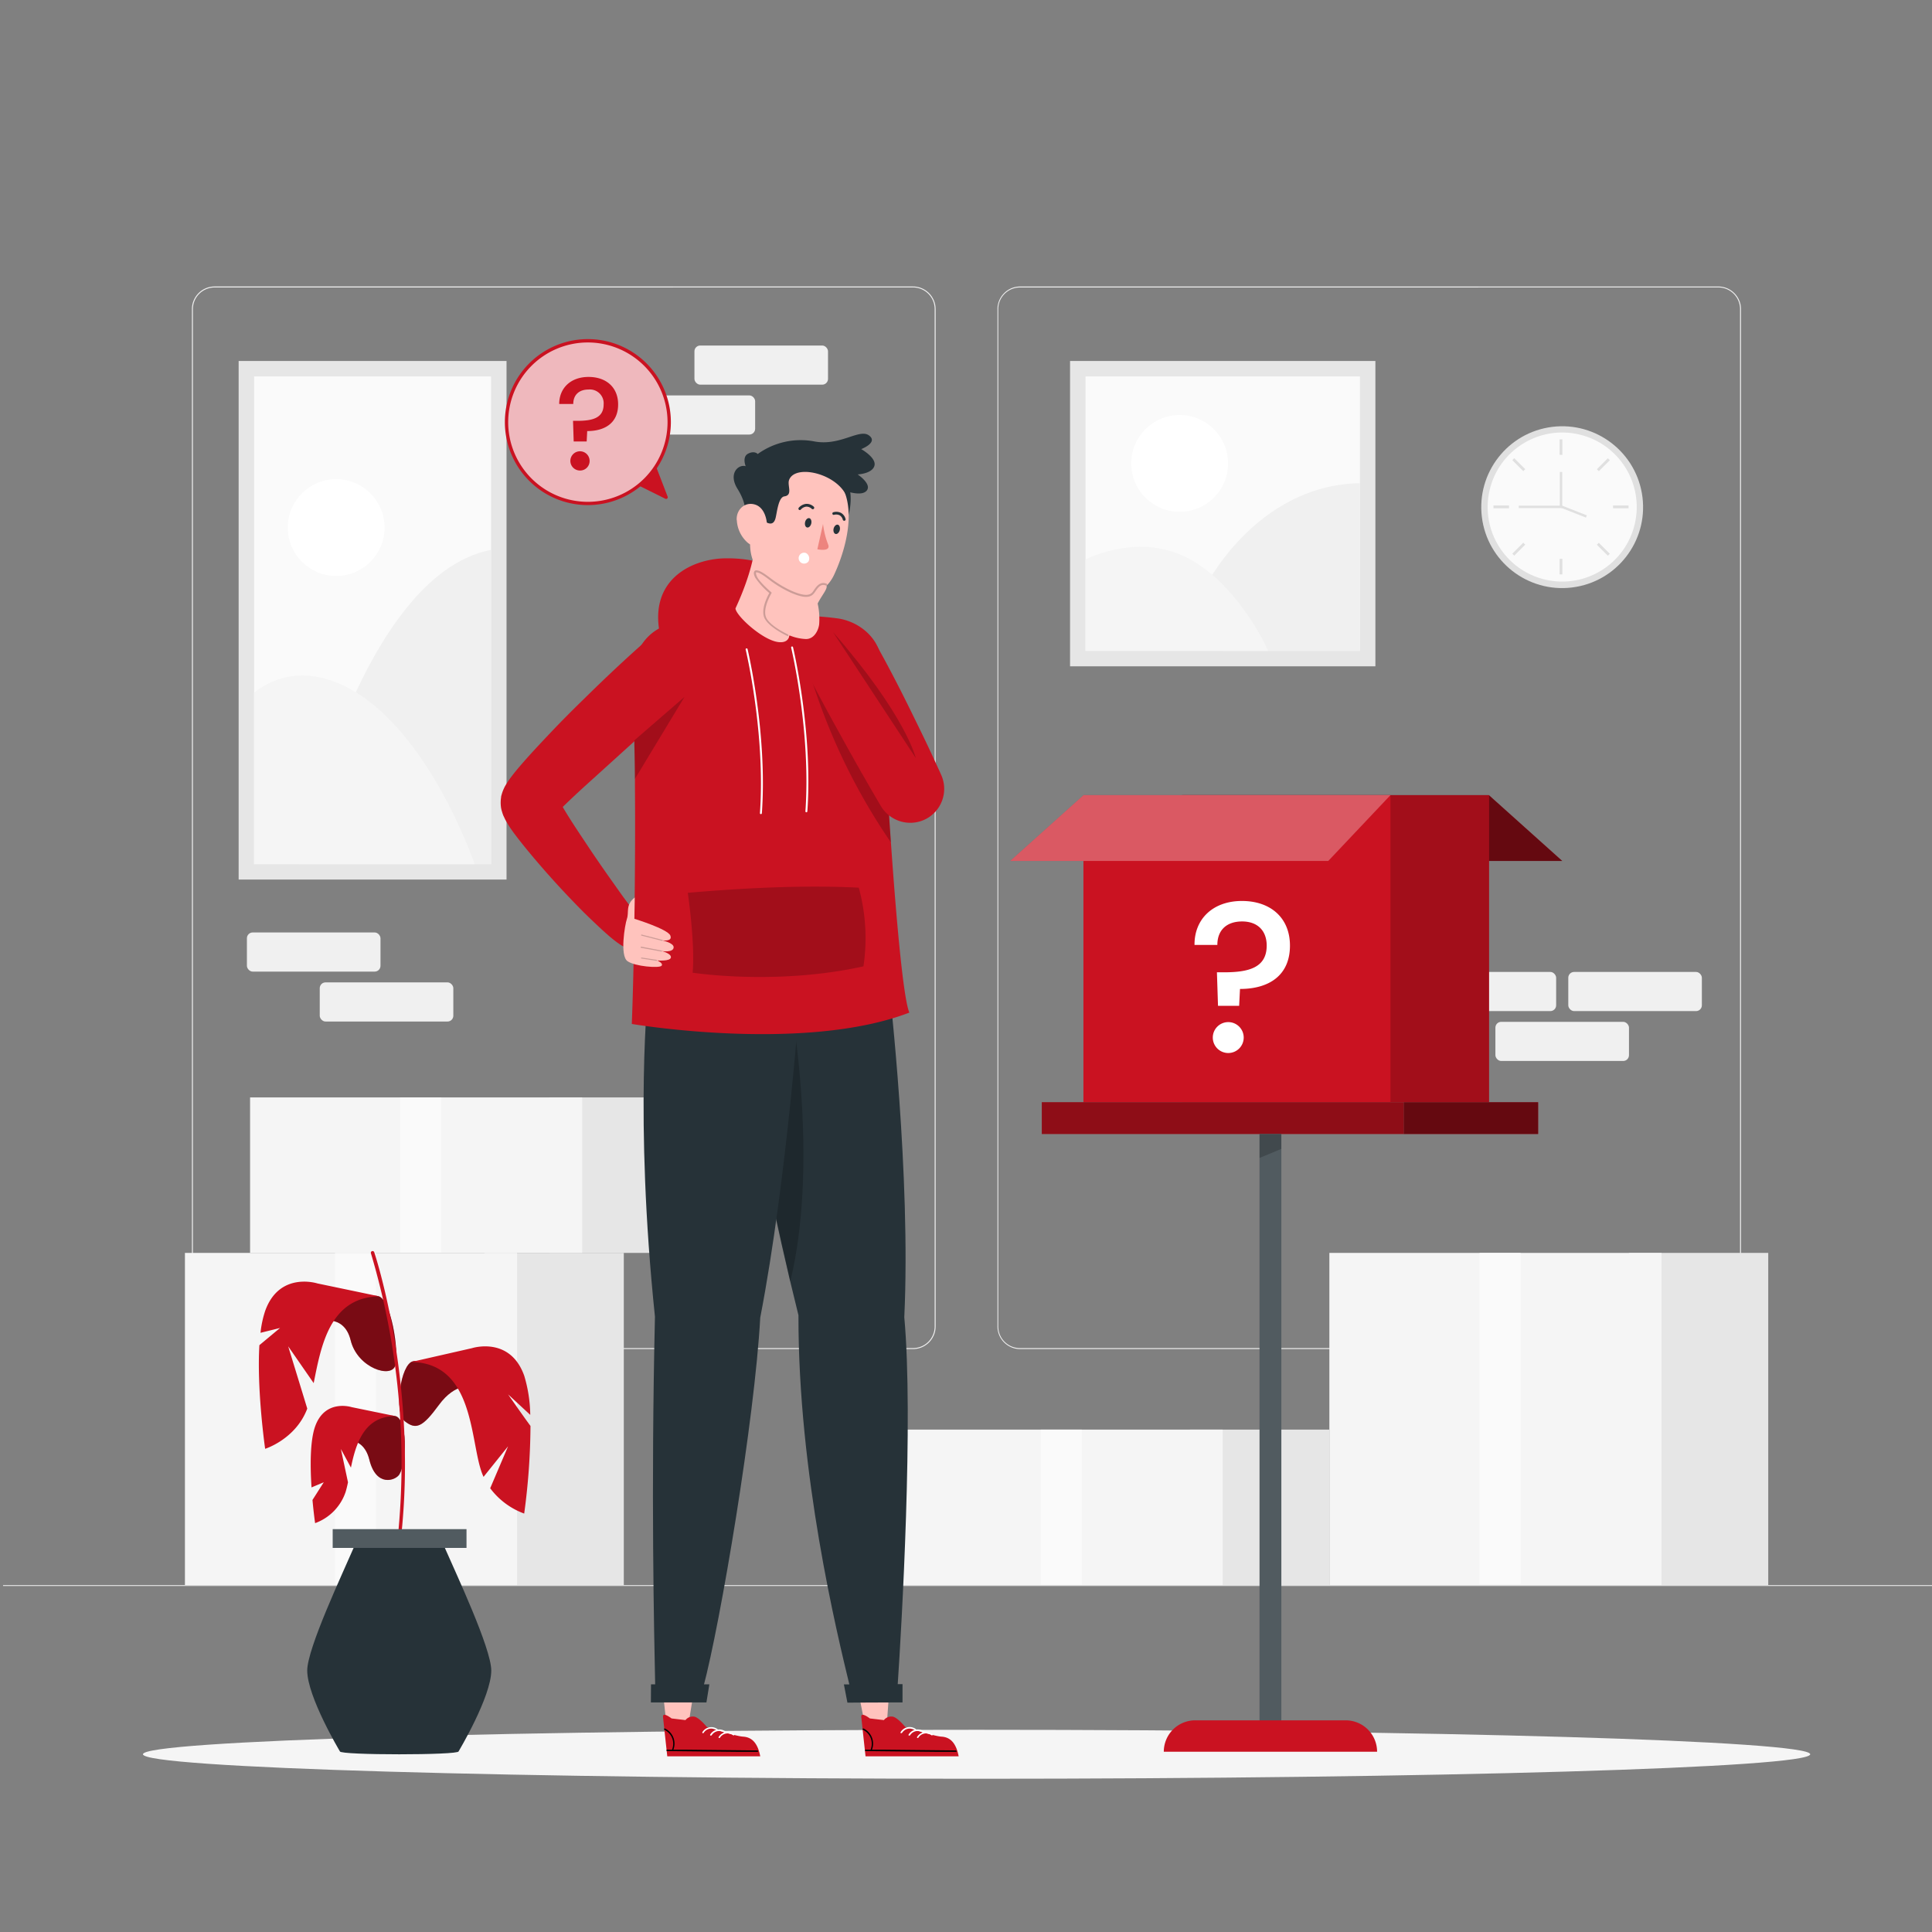 <svg xmlns="http://www.w3.org/2000/svg" viewBox="0 0 500 500"><rect x="0" y="0" width="500" height="500" fill="#808080" stroke="none"/><g id="freepik--background-complete--inject-83"><path d="M444.71,349.14H264a5.87,5.87,0,0,1-5.86-5.86V80A5.87,5.87,0,0,1,264,74.15H444.71A5.87,5.87,0,0,1,450.57,80V343.28A5.87,5.87,0,0,1,444.71,349.14ZM264,74.4A5.61,5.61,0,0,0,258.35,80V343.28a5.61,5.61,0,0,0,5.61,5.61H444.71a5.61,5.61,0,0,0,5.61-5.61V80a5.61,5.61,0,0,0-5.61-5.61Z" style="fill:#f0f0f0"></path><path d="M236.28,349.14H55.53a5.87,5.87,0,0,1-5.86-5.86V80a5.87,5.87,0,0,1,5.86-5.86H236.28A5.87,5.87,0,0,1,242.14,80V343.28A5.87,5.87,0,0,1,236.28,349.14ZM55.53,74.4A5.61,5.61,0,0,0,49.92,80V343.28a5.61,5.61,0,0,0,5.61,5.61H236.28a5.61,5.61,0,0,0,5.61-5.61V80a5.61,5.61,0,0,0-5.61-5.61Z" style="fill:#f0f0f0"></path><rect x="0.79" y="410.21" width="500" height="0.25" style="fill:#e0e0e0"></rect><rect x="179.72" y="89.42" width="34.57" height="10.13" rx="1.5" transform="translate(394.01 188.97) rotate(180)" style="fill:#f0f0f0"></rect><rect x="160.86" y="102.34" width="34.57" height="10.13" rx="1.5" transform="translate(356.29 214.8) rotate(180)" style="fill:#f0f0f0"></rect><rect x="63.9" y="241.32" width="34.57" height="10.13" rx="1.5" style="fill:#f0f0f0"></rect><rect x="82.75" y="254.24" width="34.57" height="10.13" rx="1.5" style="fill:#f0f0f0"></rect><rect x="368.16" y="251.54" width="34.57" height="10.13" rx="1.5" style="fill:#f0f0f0"></rect><rect x="405.87" y="251.54" width="34.57" height="10.13" rx="1.5" style="fill:#f0f0f0"></rect><rect x="387.01" y="264.45" width="34.57" height="10.13" rx="1.5" style="fill:#f0f0f0"></rect><rect x="421.55" y="324.25" width="36.07" height="85.96" style="fill:#e6e6e6"></rect><rect x="344.04" y="324.25" width="85.96" height="85.96" style="fill:#f5f5f5"></rect><rect x="382.91" y="324.25" width="10.62" height="85.71" style="fill:#fafafa"></rect><rect x="125.37" y="324.25" width="36.07" height="85.96" style="fill:#e6e6e6"></rect><rect x="47.86" y="324.25" width="85.96" height="85.96" style="fill:#f5f5f5"></rect><rect x="86.72" y="324.25" width="10.62" height="85.71" style="fill:#fafafa"></rect><rect x="307.98" y="369.98" width="36.07" height="40.24" style="fill:#e6e6e6"></rect><rect x="230.47" y="369.98" width="85.96" height="40.24" style="fill:#f5f5f5"></rect><rect x="269.34" y="369.98" width="10.62" height="40.12" style="fill:#fafafa"></rect><rect x="142.22" y="284.01" width="36.07" height="40.24" style="fill:#e6e6e6"></rect><rect x="64.72" y="284.01" width="85.96" height="40.24" style="fill:#f5f5f5"></rect><rect x="103.58" y="284.01" width="10.62" height="40.12" style="fill:#fafafa"></rect><rect x="276.93" y="93.42" width="79.02" height="79.02" style="fill:#e6e6e6"></rect><rect x="280.93" y="97.42" width="71.02" height="71.02" transform="translate(449.37 -183.51) rotate(90)" style="fill:#fafafa"></rect><path d="M311.68,152.31s13-26.74,40.27-27.27v43.4H316.44Z" style="fill:#f0f0f0"></path><path d="M280.93,144.8s11.72-6.15,23.64-1.63c15,5.66,23.65,25.27,23.65,25.27H280.93Z" style="fill:#f5f5f5"></path><circle cx="305.29" cy="119.93" r="12.53" style="fill:#fff"></circle><rect x="61.76" y="93.42" width="69.33" height="134.21" style="fill:#e6e6e6"></rect><rect x="33.32" y="129.86" width="126.21" height="61.33" transform="translate(256.95 64.1) rotate(90)" style="fill:#fafafa"></rect><circle cx="87" cy="136.53" r="12.53" style="fill:#fff"></circle><path d="M77.23,223.63S92.75,149,127.09,142.3v81.33H77.23Z" style="fill:#f0f0f0"></path><path d="M65.76,179.34s7.9-7.62,20.42-3.06c23.52,8.55,36.65,47.35,36.65,47.35H65.76Z" style="fill:#f5f5f5"></path><circle cx="404.3" cy="131.23" r="20.94" transform="translate(-13.06 50.64) rotate(-7.05)" style="fill:#e0e0e0"></circle><circle cx="404.3" cy="131.23" r="19.29" transform="translate(184.4 494.99) rotate(-76.83)" style="fill:#fafafa"></circle><rect x="403.63" y="113.7" width="0.72" height="4.02" style="fill:#e0e0e0"></rect><rect x="403.63" y="144.63" width="0.72" height="4.02" style="fill:#e0e0e0"></rect><rect x="386.51" y="130.82" width="4.02" height="0.72" style="fill:#e0e0e0"></rect><rect x="417.45" y="130.82" width="4.02" height="0.72" style="fill:#e0e0e0"></rect><rect x="412.92" y="119.88" width="4.02" height="0.72" transform="translate(36.49 328.58) rotate(-44.99)" style="fill:#e0e0e0"></rect><rect x="391.04" y="141.75" width="4.02" height="0.72" transform="translate(14.7 319.7) rotate(-45.02)" style="fill:#e0e0e0"></rect><rect x="392.69" y="118.23" width="0.72" height="4.02" transform="translate(30.14 313.22) rotate(-45.01)" style="fill:#e0e0e0"></rect><rect x="414.57" y="140.1" width="0.72" height="4.02" transform="translate(21.02 334.99) rotate(-44.99)" style="fill:#e0e0e0"></rect><rect x="406.84" y="128.66" width="0.62" height="7.33" transform="translate(134.86 462.69) rotate(-68.51)" style="fill:#e0e0e0"></rect><polygon points="404.3 131.49 393.05 131.49 393.05 130.87 403.68 130.87 403.68 122.14 404.3 122.14 404.3 131.49" style="fill:#e0e0e0"></polygon></g><g id="freepik--Shadow--inject-83"><path d="M468.48,454c0,3.5-96.59,6.34-215.74,6.34S37,457.52,37,454s96.59-6.33,215.74-6.33S468.48,450.52,468.48,454Z" style="fill:#f5f5f5"></path></g><g id="freepik--mistery-box--inject-83"><polygon points="385.33 205.79 404.3 222.81 321.99 222.81 305.91 205.79 385.33 205.79" style="fill:#CA1221"></polygon><polygon points="385.33 205.79 404.3 222.81 321.99 222.81 305.91 205.79 385.33 205.79" style="opacity:0.5"></polygon><rect x="305.91" y="205.79" width="79.46" height="79.46" style="fill:#CA1221"></rect><rect x="305.91" y="205.79" width="79.46" height="79.46" style="opacity:0.2"></rect><rect x="280.39" y="205.79" width="79.46" height="79.46" style="fill:#CA1221"></rect><polygon points="280.42 205.79 261.45 222.81 343.76 222.81 359.84 205.79 280.42 205.79" style="fill:#CA1221"></polygon><polygon points="280.42 205.79 261.45 222.81 343.76 222.81 359.84 205.79 280.42 205.79" style="fill:#fff;opacity:0.3"></polygon><path d="M321.41,233.17c7.4,0,12.43,4.36,12.43,11.55,0,7.79-5.52,11.22-12.93,11.22l-.22,4.37h-5.47l-.28-8.68h1.82c6.25,0,11.06-1.11,11.06-6.91,0-3.87-2.38-6.25-6.36-6.25s-6.41,2.21-6.41,6.08h-5.91C309.08,237.86,313.89,233.17,321.41,233.17Zm-3.54,39.35a4,4,0,1,1,4-4A4,4,0,0,1,317.87,272.52Z" style="fill:#fff"></path><rect x="269.62" y="285.25" width="93.66" height="8.23" style="fill:#CA1221"></rect><rect x="269.62" y="285.25" width="93.66" height="8.23" style="opacity:0.3"></rect><rect x="363.28" y="285.25" width="34.79" height="8.23" style="fill:#CA1221"></rect><rect x="363.28" y="285.25" width="34.79" height="8.23" style="opacity:0.5"></rect><rect x="325.97" y="293.48" width="5.64" height="154.89" style="fill:#263238"></rect><rect x="325.97" y="293.48" width="5.64" height="154.89" style="fill:#fff;opacity:0.2"></rect><polyline points="331.61 297.33 325.97 299.67 325.97 293.48 331.61 293.48 331.61 297.33" style="opacity:0.2"></polyline><path d="M309.33,445.22h38.93a8.13,8.13,0,0,1,8.13,8.13v0a0,0,0,0,1,0,0H301.19a0,0,0,0,1,0,0v0A8.13,8.13,0,0,1,309.33,445.22Z" style="fill:#CA1221"></path></g><g id="freepik--Plant--inject-83"><path d="M87,373.05s6.82-2.49,8.59,4.73,6.82,5.37,7.78,3.78c1.89-3.12,2.15-14.41-1.09-15.09C98.35,365.65,88.31,369.75,87,373.05Z" style="fill:#CA1221"></path><g style="opacity:0.4"><path d="M87,373.05s6.82-2.49,8.59,4.73,6.82,5.37,7.78,3.78c1.89-3.12,2.15-14.41-1.09-15.09C98.35,365.65,88.31,369.75,87,373.05Z"></path></g><path d="M102.23,366.47c-8,.11-10.12,7.14-11.41,13.34L88.22,375l1.84,8.62c-.2.95-.4,1.82-.64,2.57a13,13,0,0,1-7.87,8s-.36-2.48-.68-6h0l2.92-4.58-3.17,1.33c-.35-5.46-.4-12,.93-15.77,2.57-7.23,9.47-5,9.47-5Z" style="fill:#CA1221"></path><path d="M122.17,358.88s-4.2-1.27-8.6,4.74c-4.23,5.78-5.92,6.46-8.79,4.21s-1.14-14.85,2.11-15.53C110.76,351.49,120.8,355.59,122.17,358.88Z" style="fill:#CA1221"></path><g style="opacity:0.4"><path d="M122.17,358.88s-4.2-1.27-8.6,4.74c-4.23,5.78-5.92,6.46-8.79,4.21s-1.14-14.85,2.11-15.53C110.76,351.49,120.8,355.59,122.17,358.88Z"></path></g><path d="M135.66,391.71a19.23,19.23,0,0,1-8.8-6.55l4.63-10.86-6.35,7.91a14.78,14.78,0,0,1-.71-1.87c-2.75-8.71-2.19-27.63-18-27.86l15.73-3.58s9.84-3.18,13.51,7.14a36.87,36.87,0,0,1,1.56,10.13l-5.73-5.3s4,5.76,5.79,8.16A173.48,173.48,0,0,1,135.66,391.71Z" style="fill:#CA1221"></path><path d="M82.15,342.12s6.83-2.49,8.6,4.74,10.65,10,11.57,6.46c1-3.77-1.18-17.2-4.43-17.88C94,334.63,83.52,338.83,82.15,342.12Z" style="fill:#CA1221"></path><g style="opacity:0.4"><path d="M82.15,342.12s6.83-2.49,8.6,4.74,10.65,10,11.57,6.46c1-3.77-1.18-17.2-4.43-17.88C94,334.63,83.52,338.83,82.15,342.12Z"></path></g><path d="M98.18,335.5c-12.93.19-15.1,13-17,22.45l-6.59-9.51c.08.28,3.57,11.62,4.93,16.11-3,7.94-10.9,10.4-10.9,10.4s-2.19-15.17-1.49-26.82l5.34-4.45-5.05,1.25a26.48,26.48,0,0,1,1.2-5.65c3.67-10.31,13.52-7.13,13.52-7.13Z" style="fill:#CA1221"></path><path d="M103.32,398.65h0a.46.46,0,0,1-.4-.5A190.1,190.1,0,0,0,96,324.37a.46.46,0,0,1,.28-.58.46.46,0,0,1,.57.29c.12.33,11.4,34.12,6.9,74.17A.45.45,0,0,1,103.32,398.65Z" style="fill:#CA1221"></path><rect x="86.11" y="395.75" width="34.61" height="4.85" style="fill:#263238"></rect><rect x="86.11" y="395.75" width="34.61" height="4.85" style="fill:#fff;opacity:0.2"></rect><path d="M115.13,400.6H91.51c-2.83,6.58-12,26-12,31.73,0,6.79,8.46,20.93,8.46,20.93,0,1,30.71,1,30.71,0,0,0,8.46-14.14,8.46-20.93C127.14,426.6,118,407.18,115.13,400.6Z" style="fill:#263238"></path></g><g id="freepik--sspeech-bubble--inject-83"><circle cx="152.15" cy="109.24" r="21.05" style="fill:#CA1221"></circle><g style="opacity:0.7"><circle cx="152.15" cy="109.24" r="21.05" style="fill:#fff"></circle></g><path d="M152.15,130.72a21.48,21.48,0,1,1,21.47-21.48A21.5,21.5,0,0,1,152.15,130.72Zm0-42.09a20.62,20.62,0,1,0,20.61,20.61A20.64,20.64,0,0,0,152.15,88.63Z" style="fill:#CA1221"></path><path d="M152.32,97.55c4.55,0,7.65,2.68,7.65,7.11,0,4.79-3.4,6.9-8,6.9l-.14,2.69h-3.36l-.17-5.34h1.12c3.84,0,6.8-.68,6.8-4.25a3.57,3.57,0,0,0-3.91-3.85c-2.42,0-3.95,1.36-3.95,3.74h-3.64C144.73,100.44,147.69,97.55,152.32,97.55Zm-2.18,24.22a2.49,2.49,0,1,1,2.45-2.49A2.45,2.45,0,0,1,150.14,121.77Z" style="fill:#CA1221"></path><path d="M165.31,125.66l6.87,3.41a.43.43,0,0,0,.6-.55l-3-7.79A21.43,21.43,0,0,1,165.31,125.66Z" style="fill:#CA1221"></path></g><g id="freepik--Character--inject-83"><path d="M170.77,164c1,4.84,42.12,2.92,40.2-3.33a28.55,28.55,0,0,0-1.5-3.25c-2.67-5.75-7.12-13-21.49-12.93C179.33,144.52,167.94,149.75,170.77,164Z" style="fill:#CA1221"></path><polygon points="221.75 435.85 223.86 446.51 229.49 446.51 230.25 435.85 221.75 435.85" style="fill:#ffc3bd"></polygon><path d="M228.75,445.16a2.45,2.45,0,0,1,2.43-.87c1.35.45,3.12,2.67,3.12,2.67s7.35,2.36,9.34,2.48,3.72,1.24,4.46,5.09H224s-.95-8.69-1.1-10.17,2.21.37,2.21.37Z" style="fill:#CA1221"></path><path d="M247.39,453.38l-4.34,0-19-.2c-.24,0-.24-.38,0-.37l1.28,0a.08.08,0,0,1,0-.05,4,4,0,0,0-2-5.09.18.18,0,0,1,.18-.32,4.33,4.33,0,0,1,2.15,5.46l2.67,0,19,.2C247.63,453,247.63,453.39,247.39,453.38Z"></path><path d="M233.45,448.47a2.34,2.34,0,0,1,3.44-.62c.19.14.38-.18.19-.32a2.71,2.71,0,0,0-4,.75c-.14.2.18.39.32.19Z" style="fill:#fff"></path><path d="M235.52,449.1a2.34,2.34,0,0,1,3.44-.63c.2.15.38-.17.19-.32a2.71,2.71,0,0,0-4,.76c-.14.2.19.38.32.19Z" style="fill:#fff"></path><path d="M237.67,449.72a2.33,2.33,0,0,1,3.43-.62c.2.14.38-.18.19-.32a2.7,2.7,0,0,0-3.95.76c-.13.19.19.38.33.18Z" style="fill:#fff"></path><polygon points="171.34 435.93 172.51 446.51 178.14 446.51 179.83 435.93 171.34 435.93" style="fill:#ffc3bd"></polygon><path d="M177.4,445.16a2.44,2.44,0,0,1,2.42-.87c1.36.45,3.13,2.67,3.13,2.67s7.35,2.36,9.34,2.48,3.72,1.24,4.46,5.09H172.69s-.95-8.69-1.1-10.17,2.21.37,2.21.37Z" style="fill:#CA1221"></path><path d="M196,453.38l-4.34,0-19-.2c-.24,0-.24-.38,0-.37l1.28,0a.08.08,0,0,1,0-.05,4,4,0,0,0-2-5.09.18.18,0,0,1,.18-.32,4.33,4.33,0,0,1,2.15,5.46l2.67,0,19,.2C196.28,453,196.28,453.39,196,453.38Z"></path><path d="M182.1,448.47a2.34,2.34,0,0,1,3.44-.62c.19.14.38-.18.19-.32a2.7,2.7,0,0,0-3.95.75c-.14.2.18.39.32.19Z" style="fill:#fff"></path><path d="M184.17,449.1a2.34,2.34,0,0,1,3.44-.63c.19.15.38-.17.19-.32a2.71,2.71,0,0,0-4,.76c-.14.2.19.38.32.19Z" style="fill:#fff"></path><path d="M186.32,449.72a2.33,2.33,0,0,1,3.43-.62c.2.14.38-.18.19-.32a2.7,2.7,0,0,0-3.95.76c-.13.19.19.38.33.18Z" style="fill:#fff"></path><path d="M219.88,436.23h12.43c1.08-16,4.12-69.07,1.72-95.33,1.73-36.43-3.84-84.78-3.84-84.78H190.8s2.89,32.36,15.84,84.26C206.55,381.5,216.59,422.61,219.88,436.23Z" style="fill:#263238"></path><path d="M204.52,331.66c7.12-29.09.87-66.8.87-66.8l-6.15,43.08Z" style="opacity:0.2"></path><polygon points="218.4 435.92 219.31 440.64 233.57 440.58 233.57 435.85 218.4 435.92" style="fill:#263238"></polygon><path d="M169.57,436.69H182c4.43-16.47,13.33-69.43,14.75-95.69,7.05-36.43,10.42-84.88,10.42-84.88H167.78s-3.67,32.73,1.72,84.63C168.45,386,169.28,422.61,169.57,436.69Z" style="fill:#263238"></path><polygon points="168.48 435.9 168.45 440.59 182.82 440.59 183.58 435.91 168.48 435.9" style="fill:#263238"></polygon><path d="M235.34,262.06C208,272.56,163.51,265,163.51,265c.53-13.36,1-39.82.81-61.81,0-.51,0-1,0-1.53,0-3.12-.08-6.14-.14-9,0-.35,0-.7,0-1C164,186,163.81,181,163.55,177c-.5-7.49,3.57-14.46,11-15.71,2.25-.38,4.68-.71,7.21-1l1.83-.19a177.62,177.62,0,0,1,21.75-.79l1.05,0,.56,0,.91,0c3.13.13,6.1.36,8.76.71,6,.78,11.41,5.55,11.51,11.65.09,5.59.64,17.39,1.43,30.7.3,5,.64,10.31,1,15.53C232,238.55,233.8,258.47,235.34,262.06Z" style="fill:#CA1221"></path><path d="M165.63,237.61a.08.08,0,0,1,0,0l0,0a.27.27,0,0,0-.13,0l-4,7.43-.76-.43-.19-.12-.12-.08-.22-.16-.46-.32-.37-.28c-.51-.38-.92-.72-1.36-1.08-.83-.71-1.62-1.41-2.39-2.12-1.53-1.41-3-2.82-4.46-4.25-2.88-2.89-5.67-5.83-8.38-8.85s-5.36-6.11-8-9.42c-.65-.83-1.31-1.69-2-2.61-.33-.48-.65-.92-1-1.47s-.68-1.09-1.07-1.82l-.31-.66-.16-.33-.22-.61-.19-.64a5.34,5.34,0,0,1-.21-1.06,8.82,8.82,0,0,1,0-2l.06-.49c0-.15.06-.34.08-.4l.15-.53a10.45,10.45,0,0,1,.4-1.06l.23-.5.13-.25.05-.09.43-.71c.34-.54.5-.75.72-1.06.85-1.17,1.53-2,2.24-2.85,2.79-3.29,5.55-6.2,8.34-9.15s5.61-5.78,8.48-8.57c5.71-5.63,11.51-11.1,17.56-16.37l11.44,12.58c-5.69,5.45-11.56,10.78-17.41,16.06l-8.74,7.92c-2.8,2.51-5.62,5.1-8.15,7.58q.3.54.63,1.08c1.94,3.2,4.14,6.45,6.3,9.69s4.42,6.47,6.68,9.64c1.12,1.6,2.25,3.18,3.4,4.71.57.77,1.15,1.5,1.71,2.21l.79,1,.31.37Z" style="fill:#CA1221"></path><path d="M196.9,210.69h0a.25.25,0,0,1-.23-.27c1.46-20.61-3.64-42.1-3.69-42.31a.25.25,0,0,1,.49-.12c.05.22,5.17,21.77,3.7,42.47A.25.25,0,0,1,196.9,210.69Z" style="fill:#fff"></path><path d="M208.67,210.22h0a.25.25,0,0,1-.23-.26c1.46-20.62-3.63-42.1-3.68-42.31a.25.25,0,1,1,.48-.12c.05.21,5.17,21.77,3.7,42.46A.25.25,0,0,1,208.67,210.22Z" style="fill:#fff"></path><path d="M230.55,218A159.12,159.12,0,0,1,208,168.75l21.56,33.72C229.84,207.51,230.18,212.78,230.55,218Z" style="opacity:0.2"></path><path d="M178,231.06s1.94,13.12,1.25,20.67c0,0,21.54,3.38,44.21-1.64a49.46,49.46,0,0,0-1.21-20.36C208.93,229.06,194,229.68,178,231.06Z" style="opacity:0.2"></path><path d="M210.55,117.55a16.37,16.37,0,0,0-13,.76c-2.63,1.37-4.91,3.46-4.85,6.6.13,7.33,2.17,19.58,2.17,19.58l24.73-11.18s1.8-6.13-1.09-10A16,16,0,0,0,210.55,117.55Z" style="fill:#263238"></path><path d="M192.78,132.58s.54-2.12-1.92-6.08.24-6.41,2.12-5.85c0,0-1-2.43.66-3.26s2.46.11,2.46.11a19,19,0,0,1,14.54-3.28c6.75,1.34,11.73-3.37,14.24-1.54s-2,3.55-2,3.55,4,2.23,3.42,4.31-4.34,2.24-4.34,2.24,3.85,2.56,2.28,4.26-6.47-.36-6.47-.36S198.3,126.58,192.78,132.58Z" style="fill:#263238"></path><path d="M205.65,153.6h0a.3.3,0,0,0,0,.08l-1.56,4.06a14.58,14.58,0,0,0-.31,2.52,13.82,13.82,0,0,0,.09,2c.78,1.36.91,4.26-2.35,3.92-4.12-.42-11.1-6.88-11.18-8.73,2.52-5.41,4.91-12.19,5.18-17.6l4.15,5.59Z" style="fill:#ffc3bd"></path><g style="opacity:0.2"><path d="M205.61,153.69l-1.56,4.06c-2.45-1.46-4.87-4.28-5.18-7.09-.22-2,.87-3.78,1.68-3.79Z"></path></g><path d="M217,146.09c-.34.88-.71,1.74-1.1,2.59-3.44,7.5-13.12,7.17-18.47.78,0,0,0,0,0,0a14,14,0,0,1-1.32-1.85c-3.25-5.4-1.88-9.14-.36-17.79a12,12,0,0,1,18.83-7.75C221.38,127,220.41,137.28,217,146.09Z" style="fill:#ffc3bd"></path><path d="M209.25,145.27a1.41,1.41,0,1,1-.65-2.14A1.61,1.61,0,0,1,209.25,145.27Z" style="fill:#fff"></path><path d="M203,128.46c2.25-.31.72-2.8,1.2-4.2,1.58-4.53,13.91-1.43,15.33,5.51,0,0-.34-5.29-4.19-8.53s-12.13-4.71-15.94-1-3.83,10.34-3.83,10.34a2.82,2.82,0,0,0,.64,2c.41.4,1.13,2.23,2.33,2.71,1,.42,1.8.25,2.18-1.23S201.44,128.67,203,128.46Z" style="fill:#263238"></path><path d="M190.69,134.61a8.3,8.3,0,0,0,2.72,5.76c2.19,1.95,4.56.31,5-2.43.42-2.46-.21-6.43-2.92-7.33s-5,1.3-4.83,4" style="fill:#ffc3bd"></path><path d="M208.36,135.1c-.16.68.07,1.31.51,1.41s.92-.35,1.08-1-.06-1.31-.5-1.41-.93.35-1.09,1" style="fill:#263238"></path><path d="M215.74,136.78c-.16.67.07,1.3.51,1.41s.92-.36,1.08-1-.06-1.3-.5-1.4-.92.35-1.09,1" style="fill:#263238"></path><path d="M218.38,134.76a.37.37,0,0,1-.26-.24,1.85,1.85,0,0,0-.83-1.17,2.11,2.11,0,0,0-1.43-.12.33.33,0,0,1-.43-.23.34.34,0,0,1,.23-.43,2.72,2.72,0,0,1,2,.17,2.46,2.46,0,0,1,1.17,1.59.34.34,0,0,1-.24.43A.25.25,0,0,1,218.38,134.76Z" style="fill:#263238"></path><path d="M206.93,132a.33.33,0,0,1-.16-.07.38.38,0,0,1-.05-.53,3,3,0,0,1,1.89-1,2.7,2.7,0,0,1,2,.74.39.39,0,0,1,0,.54.38.38,0,0,1-.53,0,2,2,0,0,0-1.44-.56,2.19,2.19,0,0,0-1.37.74A.38.38,0,0,1,206.93,132Z" style="fill:#263238"></path><path d="M213,135.6a21.37,21.37,0,0,0,1.28,5.21c.94,2.14-2.75,1.34-2.75,1.34Z" style="fill:#ed847e"></path><path d="M177.14,180.37,164.3,201.61c0-3.12-.08-6.14-.14-9,0-.35,0-.7,0-1Z" style="opacity:0.2"></path><path d="M239.16,212.18A8.85,8.85,0,0,1,228,208.66l-.44-.74-.87-1.49c-.15-.24-.29-.49-.43-.74-.47-.8-.93-1.61-1.4-2.42l-1.55-2.71-1.54-2.71c-.52-.9-1-1.81-1.53-2.71s-1-1.82-1.52-2.73l-.18-.33-2.84-5.14c-2-3.66-4-7.33-5.88-11s-3.82-7.42-5.61-11.21l7.87-5.15c2.75,3.16,5.39,6.4,8,9.65l.87,1.09,6-3.14c1.5,2.64,2.92,5.32,4.32,8s2.77,5.4,4.11,8.12,2.68,5.45,4,8.2,2.59,5.5,3.85,8.26l.35.78A8.8,8.8,0,0,1,239.16,212.18Z" style="fill:#CA1221"></path><path d="M223.26,200.56,223,200q-1.41-2.43-2.76-4.89c.5.9,1,1.81,1.53,2.71Z" style="fill:#CA1221"></path><path d="M212,161.58c-.19,1.52-1.29,3.88-3.5,3.8a12.45,12.45,0,0,1-4-.87h0c-1.69-.43-4.86-1.5-5.95-3.59-1.53-2.92.86-7.5.86-7.5-2.48-2.35-5.41-6.39-3.36-5.47s10.09,6.54,13,5.9c2.68-.59,3.62-2.91,4.62-2.44s-1,2.62-2.06,4.78A18.44,18.44,0,0,1,212,161.58Z" style="fill:#ffc3bd"></path><g style="opacity:0.2"><path d="M203.79,164.55l-.11,0c-.2-.1-5.06-2.38-5.94-4.86-.78-2.22.9-5.41,1.36-6.21a19.49,19.49,0,0,1-3.66-4c-.35-.72-.43-1.24-.24-1.58a.57.57,0,0,1,.44-.3c1,0,2.08.78,3.53,1.85a28.48,28.48,0,0,0,5.68,3.45c4.37,1.92,5.16.75,5.68,0l.19-.29c.58-.83,1.55-2.22,3.19-1.55a.24.24,0,0,1,.13.32.24.24,0,0,1-.32.14c-1.18-.47-1.87.34-2.59,1.38l-.19.28c-.78,1.15-1.91,2.12-6.29.2a28.69,28.69,0,0,1-5.77-3.51c-1.33-1-2.37-1.74-3.21-1.76,0,0,0,0,0,.07s-.11.34.26,1.1c.68,1.4,3.66,4,3.69,4a.24.24,0,0,1,0,.32s-2.22,3.68-1.42,6,5.64,4.55,5.68,4.57a.25.25,0,0,1-.1.48Z"></path></g><path d="M215.58,163.58,237,196.17S234.5,185.25,215.58,163.58Z" style="opacity:0.2"></path><path d="M164.17,237.78s8.62,2.65,9.31,4.33-2.14,1.25-2.14,1.25,3.07.64,3,1.83c-.1,1.42-3.05.95-3.05.95s2.49.62,2.34,1.66-3.53.77-3.53.77,1.68.73,1.1,1.38-6.84.2-8.82-1.21-.7-9.3-.12-11-.44-3.5,2-5.47l-.08,5.53Z" style="fill:#ffc3bd"></path><path d="M171.32,243.49h0L166,242.13a.14.14,0,0,1-.1-.16.16.16,0,0,1,.17-.1l5.3,1.36a.13.13,0,0,1,.1.16A.13.13,0,0,1,171.32,243.49Z" style="opacity:0.2"></path><path d="M171.11,246.25h0l-5.19-.95a.12.12,0,0,1-.11-.15A.14.14,0,0,1,166,245l5.2,1a.13.13,0,0,1,0,.26Z" style="opacity:0.2"></path><path d="M169.9,248.67l-3.89-.6a.13.13,0,0,1-.11-.15.14.14,0,0,1,.16-.11l3.88.6a.13.13,0,0,1,.11.15A.12.12,0,0,1,169.9,248.67Z" style="opacity:0.2"></path></g></svg>
